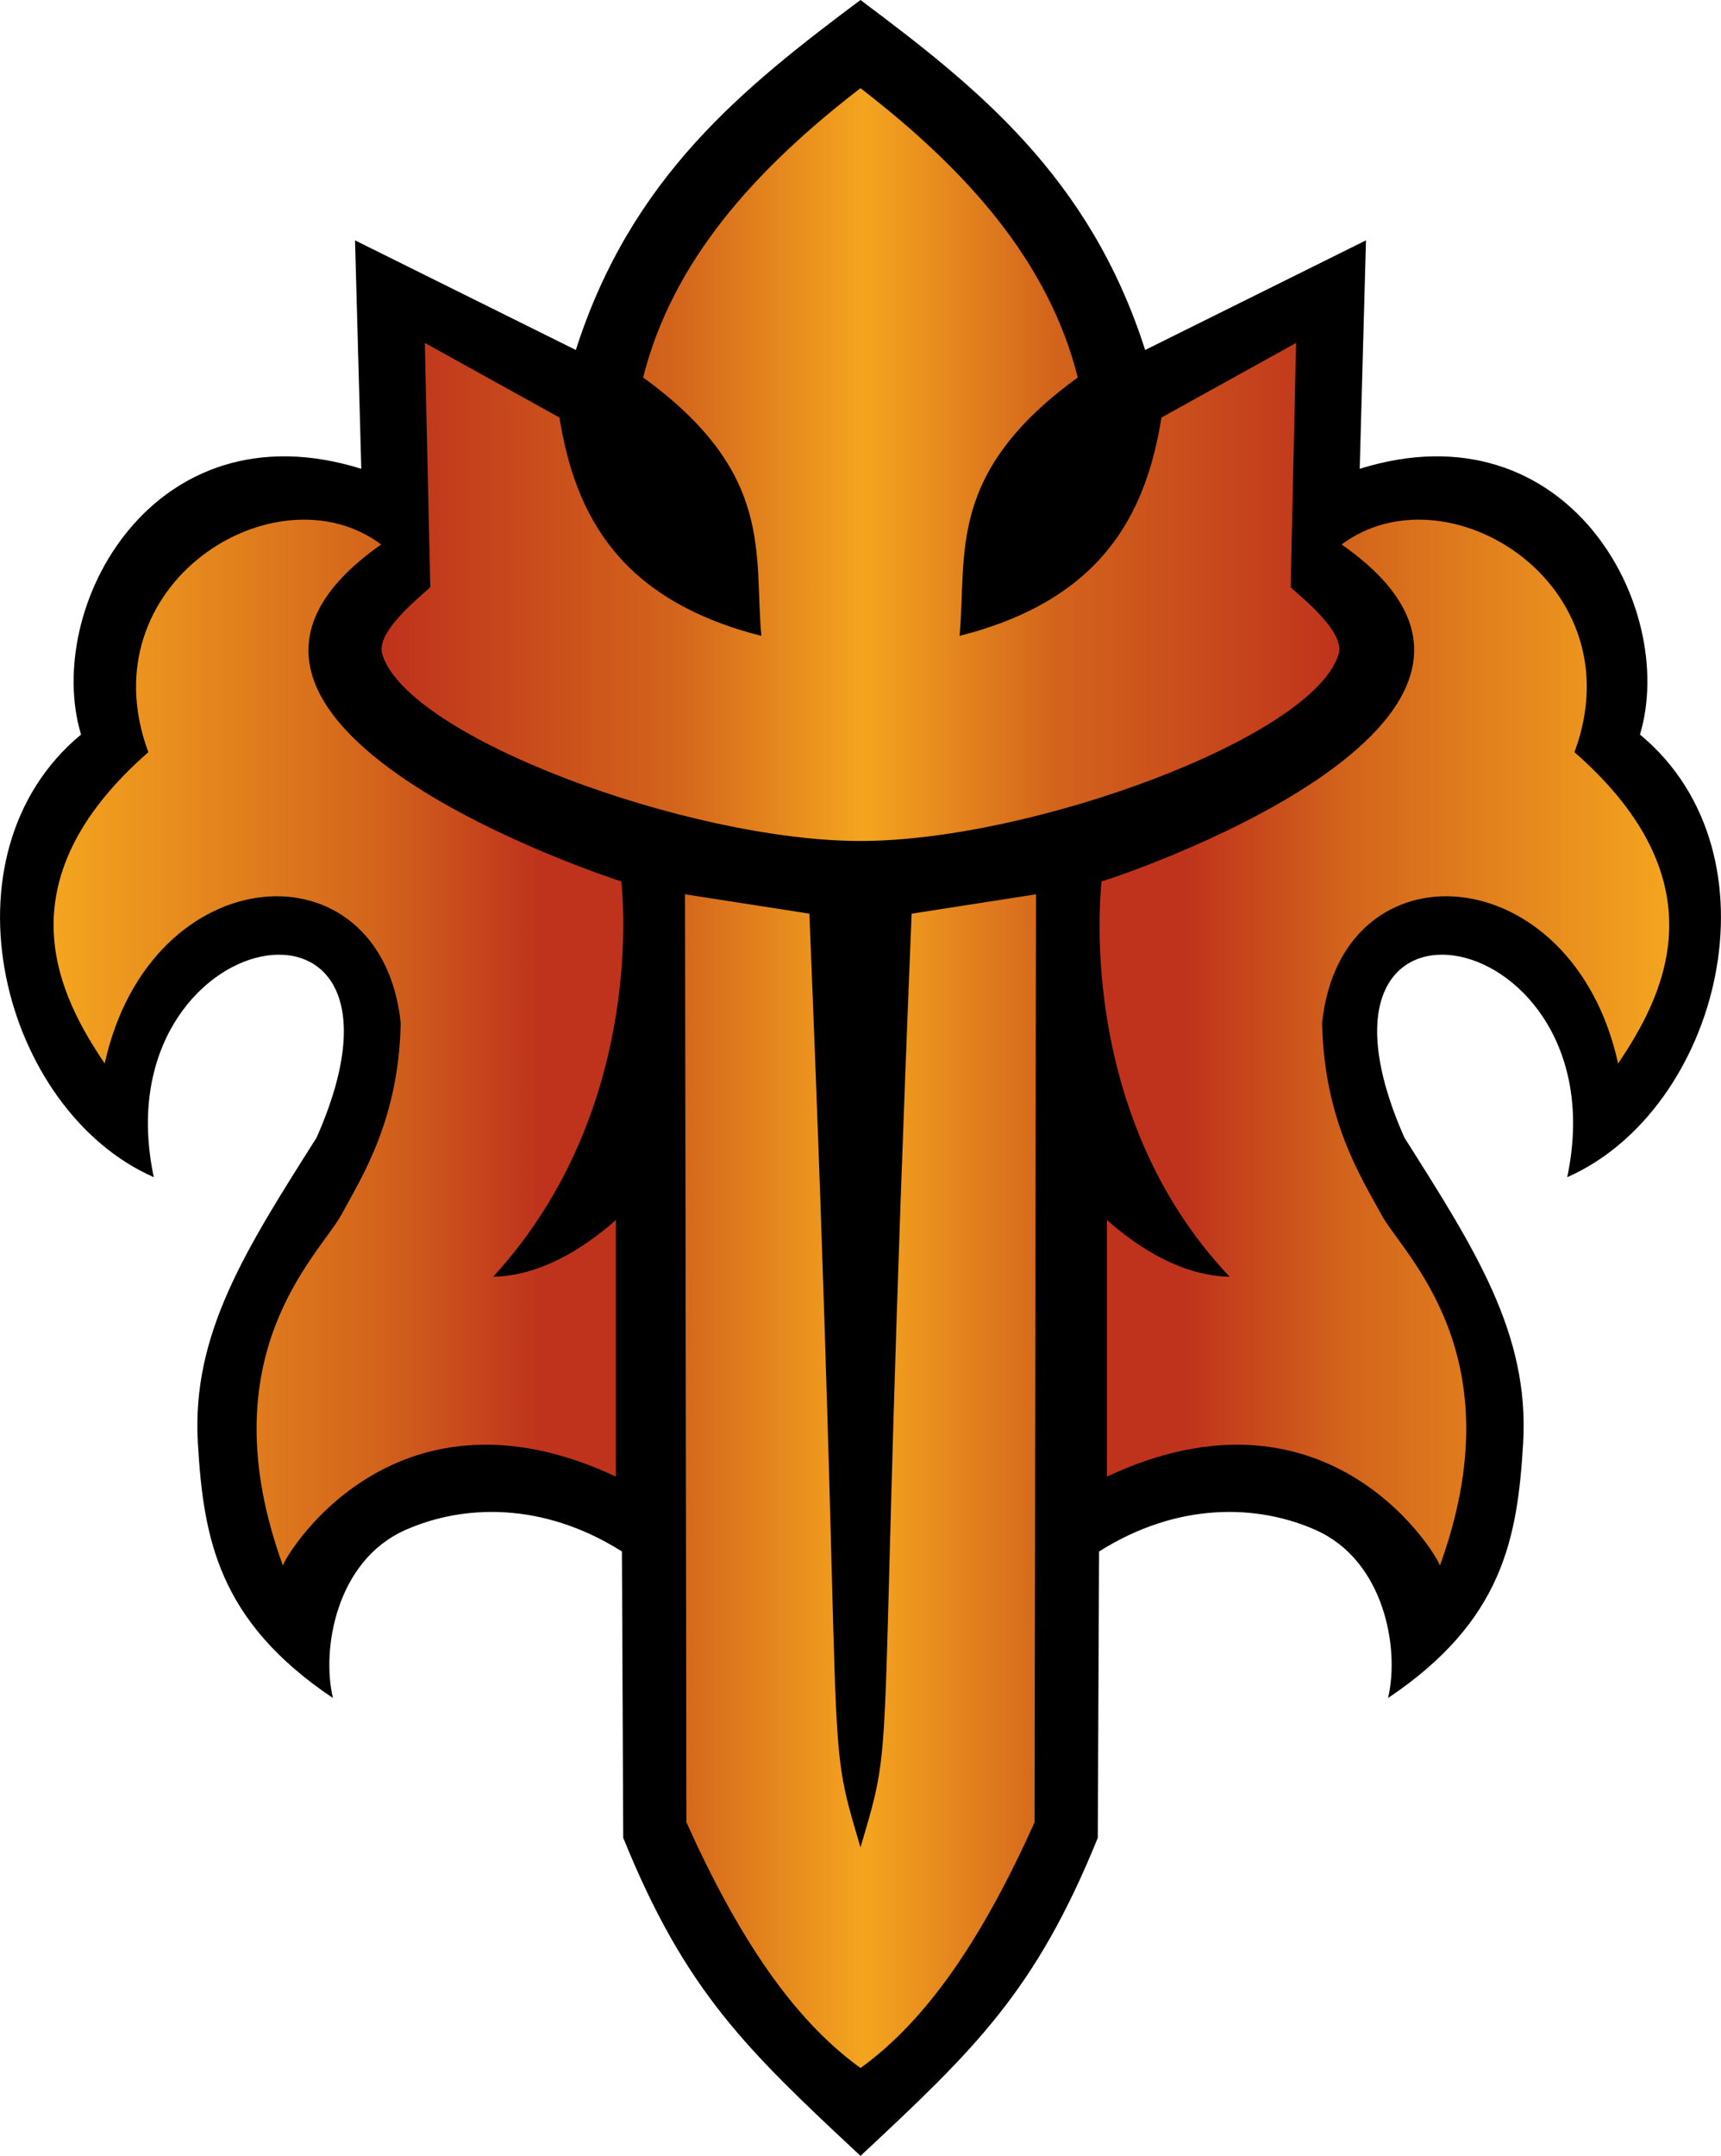 <?xml version="1.0" encoding="UTF-8" standalone="no"?>
<svg
   width="62.577mm"
   height="78.367mm"
   viewBox="0 0 62.577 78.367"
   version="1.1"
   id="svg13"
   xmlns:xlink="http://www.w3.org/1999/xlink"
   xmlns="http://www.w3.org/2000/svg"
   xmlns:svg="http://www.w3.org/2000/svg">
  <defs
     id="defs13" />
  <linearGradient
     id="linearGradient4710">
    <stop
       style="stop-color:#bf331c"
       offset="0"
       id="stop1" />
    <stop
       style="stop-color:#d3641c"
       offset="0.3"
       id="stop2" />
    <stop
       style="stop-color:#F4A51F"
       offset="0.5"
       id="stop3" />
    <stop
       style="stop-color:#d3641c"
       offset="0.7"
       id="stop4" />
    <stop
       style="stop-color:#bf331c"
       offset="1"
       id="stop5" />
  </linearGradient>
  <linearGradient
     id="linearGradient4657">
    <stop
       style="stop-color:#F4A51F"
       offset="0"
       id="stop6" />
    <stop
       style="stop-color:#d3641c"
       offset="0.2"
       id="stop7" />
    <stop
       style="stop-color:#bf331c"
       offset="0.3"
       id="stop8" />
    <stop
       style="stop-color:#bf331c"
       offset="0.7"
       id="stop9" />
    <stop
       style="stop-color:#d3641c"
       offset="0.8"
       id="stop10" />
    <stop
       style="stop-color:#F4A51F"
       offset="1"
       id="stop11" />
  </linearGradient>
  <linearGradient
     xlink:href="#linearGradient4657"
     id="linearGradient5323"
     gradientUnits="userSpaceOnUse"
     x1="70.836"
     y1="142.123"
     x2="129.581"
     y2="142.123"
     gradientTransform="translate(-68.887,-104.221)" />
  <linearGradient
     xlink:href="#linearGradient4710"
     id="linearGradient5318-1"
     gradientUnits="userSpaceOnUse"
     x1="82.763"
     y1="143.409"
     x2="117.341"
     y2="143.409"
     gradientTransform="matrix(-1,0,0,1,131.464,-104.221)" />
  <path
     d="m 39.916,66.806 0.047,-10.409 c 2.874,-1.815 5.775,-1.717 7.884,-0.777 2.49,1.109 3.054,4.311 2.623,6.105 4.165,-2.798 4.711,-5.787 4.913,-9.282 0.229,-3.961 -1.742,-7.019 -4.318,-11.091 -4.497,-10.177 7.889,-7.852 5.92,1.439 5.538,-2.433 7.922,-11.718 2.646,-16.09 1.38,-4.609 -2.623,-12.021 -10.191,-9.66 l 0.228,-8.304 -8.029,3.985 C 39.62,6.415 35.522,3.168 31.288,0 27.055,3.168 22.956,6.415 20.938,12.722 l -8.029,-3.985 0.228,8.304 c -7.568,-2.361 -11.571,5.05 -10.191,9.66 -5.276,4.372 -2.892,13.657 2.646,16.09 -1.969,-9.291 10.417,-11.615 5.92,-1.439 -2.576,4.072 -4.547,7.13 -4.318,11.091 0.202,3.495 0.749,6.485 4.913,9.282 -0.431,-1.794 0.133,-4.996 2.623,-6.105 2.11,-0.94 5.011,-1.038 7.884,0.777 l 0.047,10.409 c 2.261,5.573 4.471,7.683 8.628,11.561 4.157,-3.878 6.366,-5.988 8.628,-11.561 z"
     id="path11" />
  <path
     d="m 58.836,38.66 c 1.585,-2.364 3.881,-6.533 -1.587,-11.318 2.27,-6.111 -4.644,-10.403 -8.467,-7.55 9.218,6.446 -8.674,12.261 -8.728,12.246 0.004,0.03 -1.048,8.354 4.658,14.373 -1.673,-0.035 -3.226,-0.97 -4.463,-2.063 v 9.327 c 8.211,-3.849 12.151,3.102 12.105,3.241 2.792,-7.682 -1.32,-11.283 -2.126,-12.764 -0.759,-1.397 -2.088,-3.466 -2.155,-6.968 0.694,-6.623 9.1,-6.074 10.763,1.476 z m -55.029,0 c -1.585,-2.364 -3.881,-6.533 1.587,-11.318 -2.27,-6.111 4.644,-10.403 8.467,-7.55 -9.247,6.486 8.719,12.249 8.728,12.246 -0.003,0.019 1.045,8.156 -4.658,14.373 1.673,-0.035 3.226,-0.97 4.463,-2.063 v 9.327 c -8.211,-3.849 -12.151,3.102 -12.105,3.241 -2.792,-7.682 1.32,-11.283 2.126,-12.764 0.759,-1.397 2.088,-3.466 2.155,-6.968 -0.694,-6.623 -9.1,-6.074 -10.763,1.476 z"
     style="fill:url(#linearGradient5323)"
     id="path12" />
  <path
     style="fill:url(#linearGradient5318-1)"
     d="m 37.618,66.242 0.051,-33.734 -4.521,0.704 C 31.821,65.525 32.666,62.496 31.288,67.153 h -10e-6 c -1.377,-4.657 -0.532,-1.628 -1.859,-33.941 l -4.521,-0.704 0.051,33.734 c 1.897,4.216 3.903,7.181 6.33,8.93 2.426,-1.748 4.432,-4.713 6.33,-8.93 z m 11.058,-42.466 c 0.276,-0.927 -1.887,-2.468 -1.747,-2.447 l 0.198,-8.864 -4.895,2.712 c -0.575,3.582 -2.212,6.633 -7.342,7.938 0.277,-2.98 -0.501,-5.91 4.299,-9.393 -1.059,-4.21 -4.033,-7.537 -7.902,-10.517 -3.869,2.98 -6.843,6.308 -7.902,10.517 4.8,3.483 4.022,6.412 4.299,9.393 -5.13,-1.305 -6.767,-4.355 -7.342,-7.938 l -4.895,-2.712 0.198,8.864 c 0.139,-0.021 -2.023,1.521 -1.747,2.447 0.901,3.025 11.165,6.794 17.388,6.794 6.223,0 16.487,-3.769 17.388,-6.794 z"
     id="path13" />
</svg>
